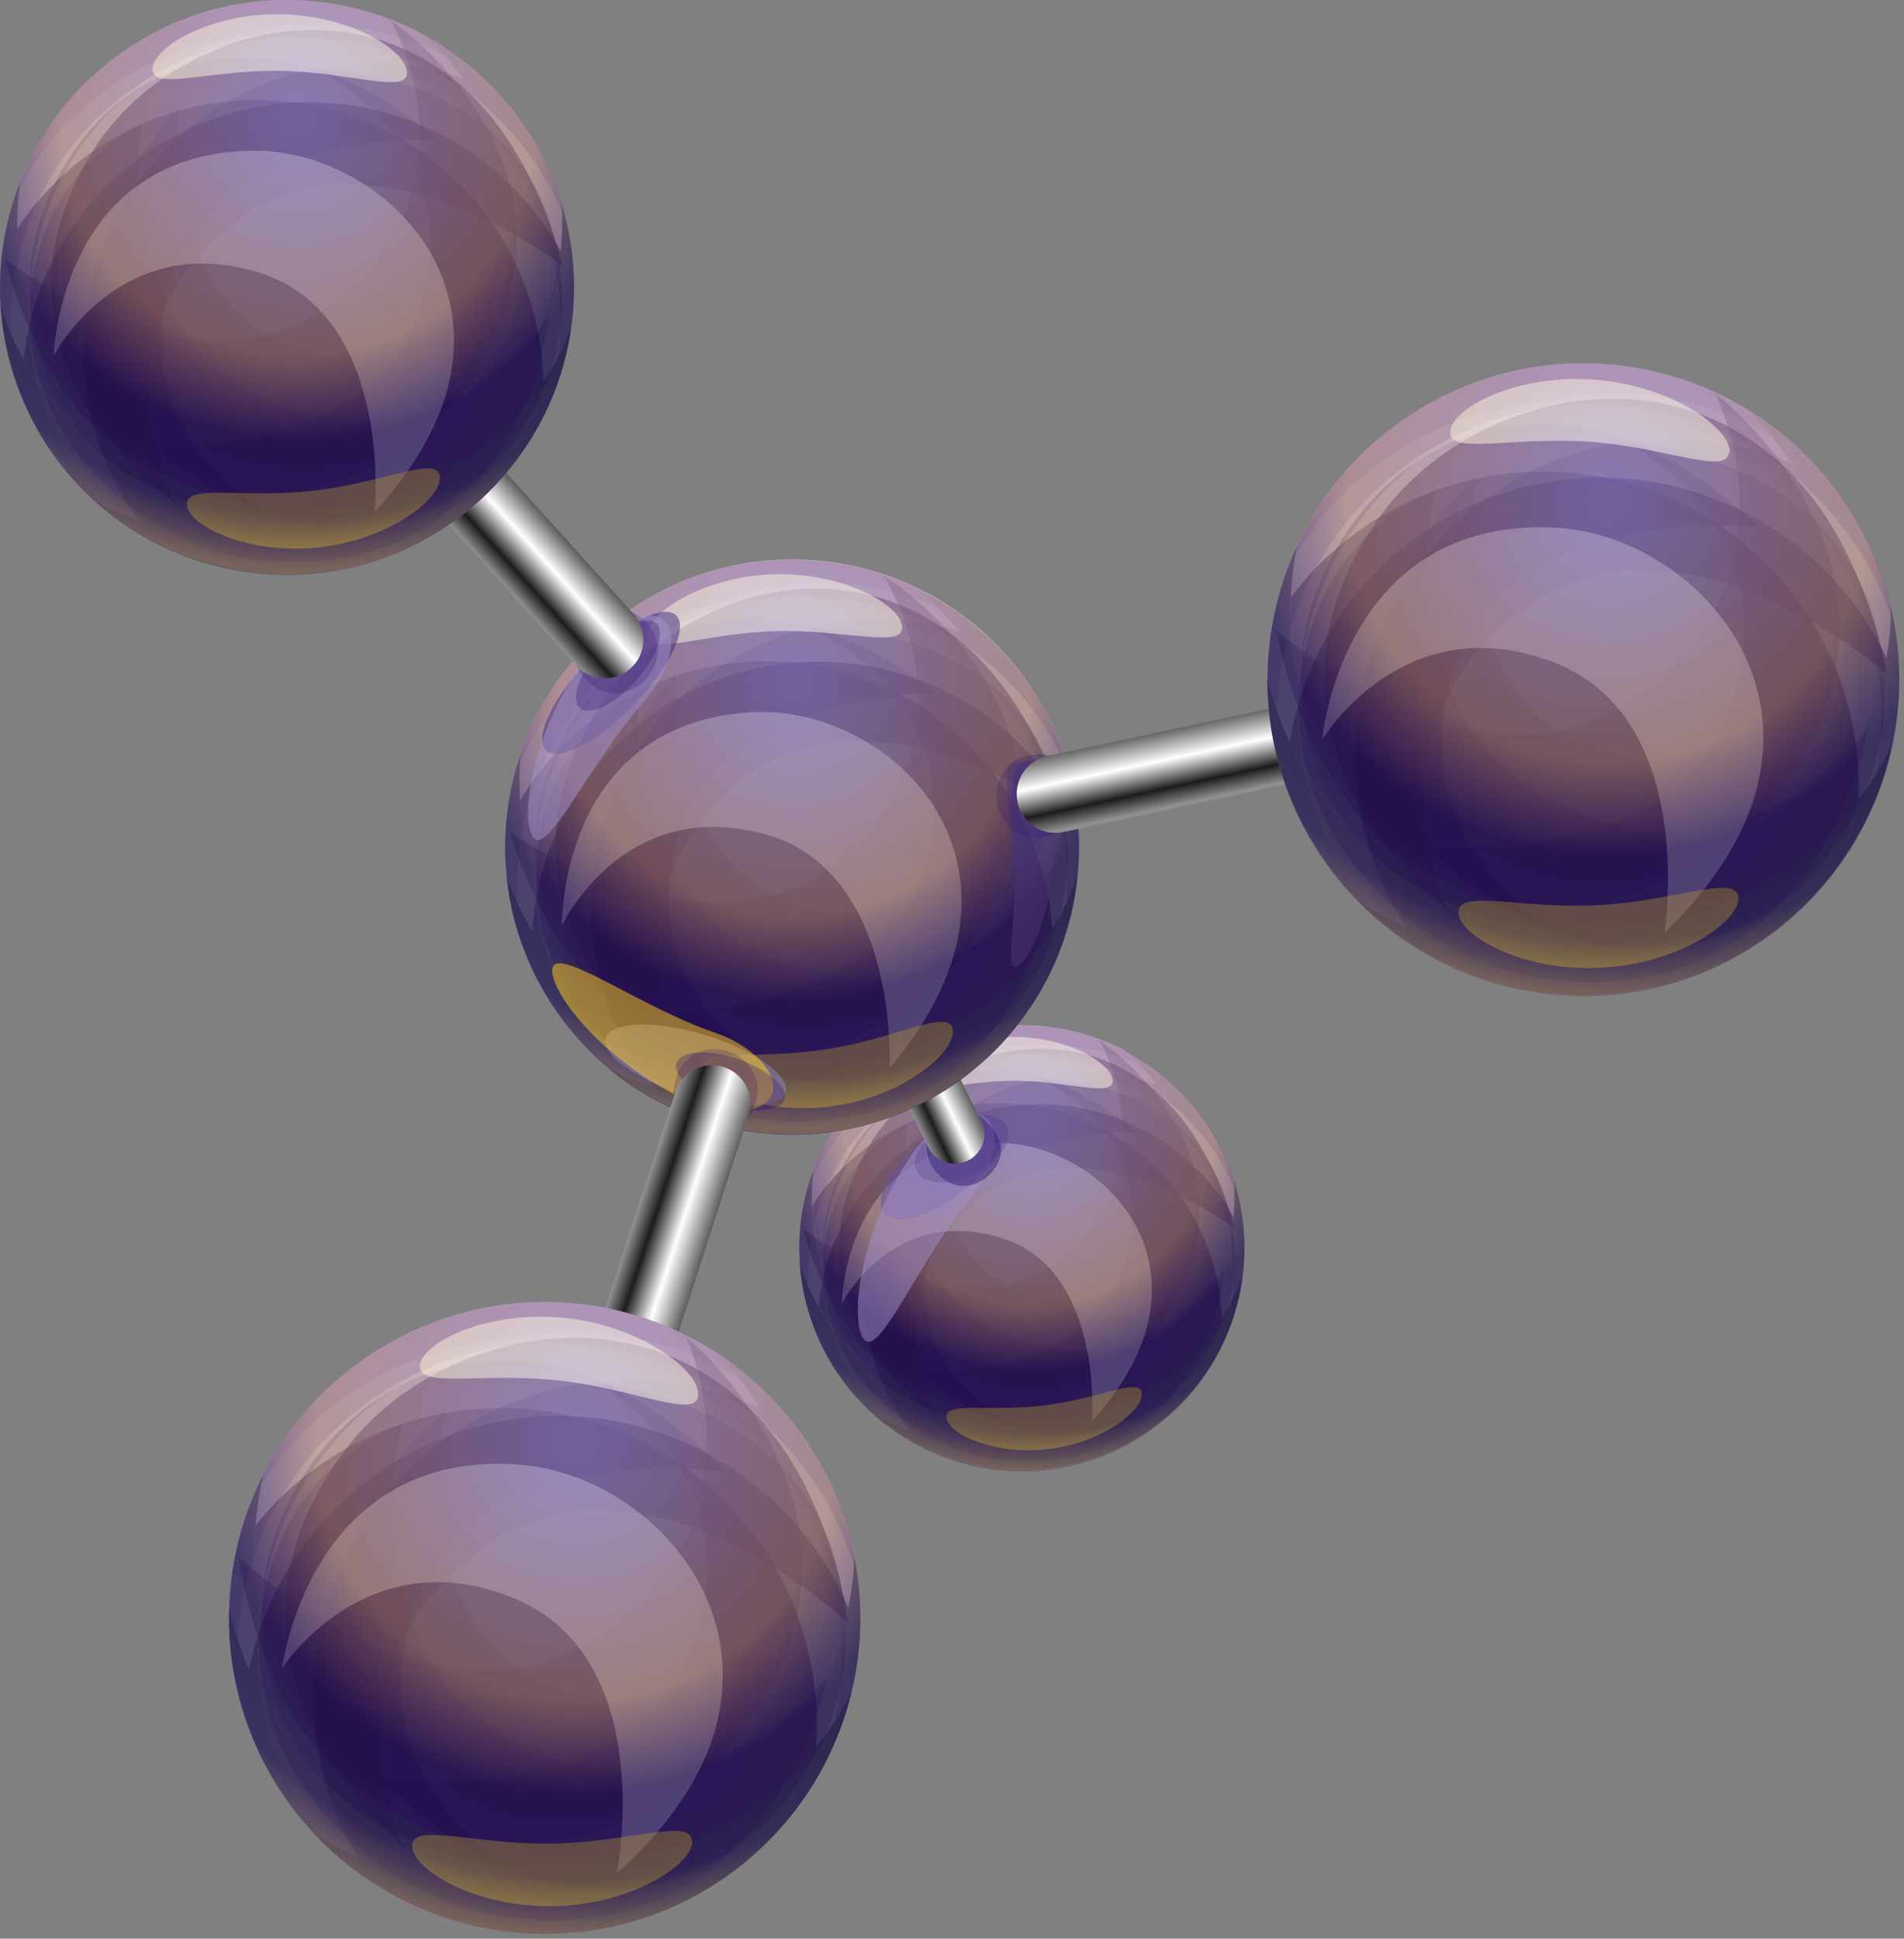 <svg width="393" height="400" viewBox="0 0 393 400" fill="none" xmlns="http://www.w3.org/2000/svg">
<rect x="0" y="0" width="393" height="400" fill="#808080" stroke="none"/>
<path d="M249.343 232.301C263.291 253.516 257.337 281.993 236.13 295.945C214.923 309.817 186.457 303.942 172.509 282.727C158.562 261.512 164.516 233.036 185.723 219.083C206.93 205.13 235.396 211.086 249.343 232.301Z" fill="#A492CD"/>
<path opacity="0.5" d="M232.215 216.798C235.314 219.491 238.169 222.673 240.534 226.263C254.482 247.478 248.528 275.955 227.321 289.826C212.884 299.291 195.103 299.617 180.829 292.11C196 305.247 218.512 307.369 236.13 295.782C257.337 281.829 263.209 253.353 249.343 232.22C244.857 225.447 238.903 220.225 232.215 216.717V216.798Z" fill="#2F2662"/>
<path opacity="0.5" d="M199.181 229.037C177.974 242.99 172.102 271.467 185.968 292.6C186.539 293.416 187.109 294.313 187.762 295.129C200.568 299.372 215.168 297.904 227.321 289.907C248.528 275.955 254.4 247.478 240.534 226.345C239.963 225.447 239.392 224.631 238.74 223.815C225.934 219.572 211.334 221.041 199.181 229.037Z" fill="#35297D"/>
<path opacity="0.5" d="M190.372 223.081C204.401 213.861 221.53 213.371 235.64 220.144C234.58 219.001 233.438 217.859 232.215 216.798C217.941 209.373 200.16 209.618 185.723 219.083C164.516 233.036 158.643 261.512 172.509 282.727C174.875 286.317 177.73 289.499 180.829 292.192C181.237 292.437 181.645 292.6 182.052 292.763C180.258 290.886 178.627 288.765 177.159 286.562C163.211 265.347 169.165 236.871 190.372 222.999V223.081Z" fill="#856BC0"/>
<g style="mix-blend-mode:screen" opacity="0.5">
<path d="M233.601 236.707C245.265 245.356 251.709 258.575 252.117 272.038C253.014 270.651 253.829 269.264 254.482 267.877C256.032 252.292 249.67 236.299 236.211 226.345C215.82 211.25 187.109 215.493 171.938 235.891C170.307 238.013 168.921 240.297 167.779 242.582C167.534 244.622 167.534 246.662 167.615 248.783C168.186 247.886 168.757 247.07 169.328 246.254C184.418 225.855 213.21 221.612 233.52 236.707H233.601Z" fill="#AA99D5"/>
</g>
<g style="mix-blend-mode:overlay" opacity="0.5">
<path d="M236.211 226.345C249.67 236.299 256.113 252.292 254.482 267.877C255.216 266.408 255.869 264.939 256.439 263.47C258.479 247.478 252.117 230.914 238.251 220.633C217.859 205.538 189.149 209.781 174.059 230.18C171.449 233.688 169.491 237.36 168.023 241.277C168.023 241.766 167.942 242.174 167.86 242.582C169.002 240.297 170.389 238.013 172.02 235.891C187.109 215.493 215.902 211.25 236.293 226.345H236.211Z" fill="#856BC0"/>
</g>
<g style="mix-blend-mode:multiply" opacity="0.5">
<path d="M234.662 233.607C234.662 233.607 198.365 232.138 192.085 257.351C185.641 283.38 209.458 294.069 209.458 294.069C209.458 294.069 172.509 295.211 169.899 259.88C168.513 240.95 184.418 217.94 208.969 221.123C222.835 222.918 234.662 233.607 234.662 233.607Z" fill="#220062"/>
</g>
<path opacity="0.5" d="M199.181 229.037C211.334 221.041 225.934 219.572 238.74 223.815C237.761 222.51 236.701 221.286 235.64 220.144C221.53 213.29 204.401 213.861 190.372 223.081C169.165 237.034 163.293 265.51 177.159 286.644C178.627 288.847 180.258 290.968 182.052 292.845C183.928 293.742 185.804 294.558 187.762 295.129C187.191 294.313 186.538 293.498 185.968 292.6C172.02 271.385 177.974 242.909 199.181 229.037Z" fill="#AA99D5"/>
<path opacity="0.5" d="M165.169 260.86C166.392 264.776 168.186 268.611 170.552 272.283C184.499 293.498 212.965 299.372 234.091 285.501C248.528 276.036 255.869 259.799 254.727 243.806C260.762 262.899 253.748 284.522 236.13 296.027C214.923 309.98 186.457 304.023 172.509 282.809C168.105 276.036 165.658 268.448 165.087 260.941L165.169 260.86Z" fill="#2F2662"/>
<path opacity="0.5" d="M189.475 235.402C210.682 221.449 239.148 227.405 253.095 248.539C253.666 249.436 254.156 250.252 254.645 251.15C253.422 264.613 246.325 277.423 234.172 285.42C212.965 299.372 184.499 293.416 170.633 272.201C170.062 271.304 169.573 270.488 169.002 269.59C170.226 256.127 177.403 243.316 189.556 235.32L189.475 235.402Z" fill="#35297D"/>
<g style="mix-blend-mode:overlay" opacity="0.5">
<path d="M187.436 224.958C173.407 234.178 166.147 249.763 166.8 265.347C166.147 263.878 165.576 262.41 165.087 260.859C163.945 244.785 171.286 228.629 185.641 219.164C206.848 205.212 235.314 211.168 249.262 232.383C251.627 235.973 253.422 239.808 254.645 243.724C254.645 244.132 254.645 244.622 254.645 245.03C253.585 242.664 252.361 240.297 250.893 238.094C236.945 216.88 208.479 211.005 187.354 224.958H187.436Z" fill="#856BC0"/>
</g>
<g style="mix-blend-mode:overlay" opacity="0.5">
<path d="M189.475 235.402C177.322 243.398 170.144 256.209 168.921 269.672C168.105 268.285 167.452 266.816 166.8 265.347C166.147 249.763 173.488 234.178 187.436 224.958C208.643 211.005 237.109 216.961 250.975 238.094C252.443 240.298 253.666 242.664 254.727 245.03C254.808 247.07 254.727 249.11 254.563 251.15C254.074 250.252 253.585 249.436 253.014 248.539C239.066 227.324 210.6 221.449 189.393 235.402H189.475Z" fill="#AA99D5"/>
</g>
<g style="mix-blend-mode:overlay" opacity="0.5">
<path d="M256.439 263.471C254.971 267.306 252.932 271.059 250.404 274.486C235.314 294.885 206.522 299.128 186.131 284.033C172.265 273.752 165.903 257.188 167.942 241.195C160.846 259.962 166.637 281.829 183.521 294.395C203.912 309.49 232.623 305.247 247.794 284.848C252.687 278.321 255.461 270.977 256.439 263.471Z" fill="#2F2662"/>
</g>
<g style="mix-blend-mode:overlay" opacity="0.4">
<path d="M233.601 236.707C213.21 221.612 184.499 225.855 169.41 246.254C168.757 247.07 168.186 247.886 167.697 248.783C168.105 262.247 174.548 275.465 186.212 284.114C206.603 299.209 235.314 294.966 250.485 274.567C251.138 273.751 251.709 272.935 252.198 272.038C251.79 258.575 245.347 245.356 233.683 236.707H233.601Z" fill="#2A0B65"/>
</g>
<g style="mix-blend-mode:multiply" opacity="0.3">
<path d="M165.821 253.679C165.821 253.679 197.876 277.994 219.572 258.983C241.839 239.4 226.913 214.677 226.913 214.677C226.913 214.677 261.252 237.034 241.35 270.732C230.665 288.847 201.628 299.699 181.318 281.258C169.899 270.896 165.821 253.679 165.821 253.679Z" fill="#301168"/>
</g>
<g style="mix-blend-mode:multiply" opacity="0.2">
<path d="M190.046 283.298C190.046 283.298 226.342 284.767 232.623 259.554C239.066 233.525 215.249 222.836 215.249 222.836C215.249 222.836 252.198 221.694 254.808 257.024C256.195 275.955 240.29 298.964 215.739 295.782C201.873 293.987 190.046 283.298 190.046 283.298Z" fill="#220062"/>
</g>
<g style="mix-blend-mode:multiply" opacity="0.2">
<path d="M187.354 231.73C187.354 231.73 181.971 265.755 209.377 276.118C237.68 286.807 252.769 261.594 252.769 261.594C252.769 261.594 249.099 303.126 209.213 301.412C187.844 300.433 164.19 279.545 171.041 252.455C174.875 237.197 187.354 231.812 187.354 231.812V231.73Z" fill="#220062"/>
</g>
<g style="mix-blend-mode:screen" opacity="0.5">
<path d="M254.89 253.516C254.89 253.516 222.835 229.201 201.139 248.212C178.871 267.795 193.798 292.518 193.798 292.518C193.798 292.518 159.459 270.243 179.361 236.463C190.046 218.348 219.083 207.496 239.392 225.937C250.812 236.299 254.89 253.516 254.89 253.516Z" fill="#301168"/>
</g>
<g style="mix-blend-mode:multiply" opacity="0.2">
<path d="M193.227 229.119C193.227 229.119 190.535 260.696 212.231 267.142C234.662 273.752 244.857 253.434 244.857 253.434C244.857 253.434 244.449 285.746 213.536 286.644C196.979 287.133 177.566 272.364 181.318 251.068C183.439 239.074 193.227 229.201 193.227 229.201V229.119Z" fill="#301168"/>
</g>
<g style="mix-blend-mode:overlay" opacity="0.5">
<path d="M225.363 293.334C225.363 293.334 228.055 261.757 206.359 255.311C183.928 248.702 173.733 269.019 173.733 269.019C173.733 269.019 174.141 236.707 205.054 235.81C221.611 235.32 241.024 250.089 237.272 271.385C235.151 283.38 225.363 293.253 225.363 293.253V293.334Z" fill="#A492CD"/>
</g>
<g style="mix-blend-mode:screen" opacity="0.5">
<path d="M229.686 222.999C229.686 226.508 220.551 222.999 209.295 222.999C198.039 222.999 188.904 226.508 188.904 222.999C188.904 219.491 198.039 213.942 209.295 213.942C220.551 213.942 229.686 219.572 229.686 223.081V222.999Z" fill="white"/>
</g>
<g style="mix-blend-mode:overlay" opacity="0.4">
<path d="M235.722 287.46C235.314 284.033 226.668 288.602 215.576 289.989C204.401 291.376 194.94 289.091 195.348 292.518C195.755 295.945 205.543 300.433 216.636 298.964C227.81 297.577 236.13 290.887 235.64 287.378L235.722 287.46Z" fill="#F4CB3A"/>
</g>
<path style="mix-blend-mode:overlay" opacity="0.3" d="M249.343 232.301C263.291 253.516 257.337 281.993 236.13 295.945C214.923 309.817 186.457 303.942 172.509 282.727C158.562 261.512 164.516 233.036 185.723 219.083C206.93 205.13 235.396 211.086 249.343 232.301Z" fill="url(#paint0_radial_109_577)"/>
<g style="mix-blend-mode:multiply" opacity="0.5">
<path d="M206.848 231.322C209.05 234.178 205.38 240.706 198.61 245.928C191.84 251.15 184.581 253.108 182.379 250.252C180.176 247.396 183.847 240.869 190.617 235.647C197.305 230.425 204.564 228.466 206.767 231.322H206.848Z" fill="#6654A6"/>
</g>
<g style="mix-blend-mode:overlay" opacity="0.5">
<path d="M203.504 230.669C206.767 233.199 205.461 241.032 199.997 247.723C189.883 259.88 181.889 279.218 178.627 276.607C175.283 274.078 176.751 255.229 188.007 238.502C192.819 231.322 200.241 228.14 203.504 230.669Z" fill="#A492CD"/>
</g>
<g style="mix-blend-mode:multiply" opacity="0.4">
<path d="M191.351 235.402C191.351 235.402 195.021 242.093 200.323 238.91C205.788 235.647 201.873 230.098 201.873 230.098C201.873 230.098 210.274 235.483 204.727 241.848C201.791 245.275 196.489 246.091 192.901 241.44C190.861 238.747 191.269 235.483 191.269 235.483L191.351 235.402Z" fill="#190062"/>
</g>
<g style="mix-blend-mode:multiply" opacity="0.3">
<path d="M207.827 232.464C209.213 235.402 206.196 239.726 201.057 242.256C195.918 244.785 190.535 244.459 189.149 241.521C187.762 238.666 190.78 234.259 195.918 231.73C201.057 229.282 206.44 229.527 207.827 232.464Z" fill="#4F3E85"/>
</g>
<path d="M171.367 182.039C168.35 183.507 167.126 187.179 168.594 190.198L191.595 236.707C193.064 239.726 196.734 240.95 199.752 239.482C202.77 238.013 203.993 234.341 202.525 231.322L179.524 184.813C178.056 181.794 174.385 180.57 171.367 182.039Z" fill="url(#paint1_linear_109_577)"/>
<path d="M211.987 140.67C230.828 167.433 224.385 204.477 197.55 223.244C170.796 242.093 133.848 235.647 115.006 208.802C96.165 182.039 102.608 144.994 129.443 126.228C156.196 107.379 193.227 113.825 211.987 140.588V140.67Z" fill="#A492CD"/>
<path opacity="0.5" d="M189.23 121.413C193.308 124.759 197.06 128.757 200.323 133.326C219.164 160.09 212.721 197.052 185.886 215.901C167.697 228.711 144.777 229.772 126.017 220.796C146.082 237.115 175.283 238.91 197.468 223.326C224.221 204.477 230.665 167.515 211.905 140.751C205.869 132.184 198.039 125.738 189.23 121.495V121.413Z" fill="#2F2662"/>
<path opacity="0.5" d="M147.143 138.548C120.39 157.315 113.946 194.359 132.706 221.123C133.521 222.183 134.256 223.244 135.071 224.223C151.792 229.119 170.47 226.671 185.886 215.901C212.639 197.052 219.083 160.09 200.323 133.326C199.589 132.266 198.773 131.205 197.958 130.226C181.237 125.33 162.558 127.778 147.224 138.63L147.143 138.548Z" fill="#35297D"/>
<path opacity="0.5" d="M135.561 131.123C153.26 118.639 175.364 117.334 193.798 125.493C192.33 124.025 190.861 122.637 189.23 121.413C170.47 112.438 147.632 113.499 129.362 126.309C102.608 145.158 96.165 182.12 114.925 208.883C118.106 213.453 121.858 217.451 126.017 220.796C126.507 221.041 127.078 221.286 127.567 221.531C125.202 219.164 123 216.553 121.042 213.779C102.201 187.016 108.726 150.053 135.479 131.205L135.561 131.123Z" fill="#856BC0"/>
<g style="mix-blend-mode:screen" opacity="0.5">
<path d="M191.922 147.034C207.337 157.723 216.065 174.532 217.207 191.83C218.267 190.035 219.246 188.158 220.143 186.363C221.53 166.209 212.639 145.892 194.858 133.571C167.942 114.886 131.074 121.577 112.396 148.421C110.439 151.277 108.726 154.215 107.339 157.234C107.176 159.845 107.176 162.537 107.339 165.148C107.992 164.006 108.726 162.945 109.46 161.803C128.138 134.958 165.005 128.267 191.922 146.953V147.034Z" fill="#AA99D5"/>
</g>
<g style="mix-blend-mode:overlay" opacity="0.5">
<path d="M194.858 133.571C212.639 145.892 221.53 166.209 220.143 186.363C221.04 184.486 221.774 182.61 222.427 180.651C224.466 159.926 215.576 138.793 197.223 126.146C170.389 107.461 133.44 114.151 114.762 140.996C111.581 145.566 109.134 150.461 107.421 155.52C107.421 156.091 107.339 156.663 107.258 157.234C108.644 154.215 110.357 151.277 112.315 148.421C130.993 121.577 167.86 114.886 194.777 133.571H194.858Z" fill="#856BC0"/>
</g>
<g style="mix-blend-mode:multiply" opacity="0.5">
<path d="M193.064 142.955C193.064 142.955 146.164 142.465 139.149 175.348C131.89 209.128 163.048 221.939 163.048 221.939C163.048 221.939 115.414 224.958 110.602 179.428C107.992 155.112 127.649 124.759 159.459 127.859C177.403 129.655 193.064 142.955 193.064 142.955Z" fill="#220062"/>
</g>
<path opacity="0.5" d="M147.143 138.548C162.477 127.778 181.237 125.248 197.876 130.144C196.571 128.512 195.184 126.962 193.716 125.493C175.283 117.252 153.179 118.639 135.479 131.123C108.726 149.972 102.282 186.934 121.042 213.698C123 216.553 125.202 219.164 127.567 221.449C130.014 222.591 132.461 223.489 134.99 224.223C134.174 223.244 133.358 222.183 132.624 221.123C113.864 194.359 120.226 157.397 147.061 138.548H147.143Z" fill="#AA99D5"/>
<path opacity="0.5" d="M104.566 180.978C106.36 186.037 108.807 190.851 111.988 195.42C130.83 222.183 167.779 228.629 194.532 209.863C212.721 197.052 221.53 175.837 219.409 155.194C227.973 179.591 219.735 207.66 197.55 223.326C170.796 242.174 133.848 235.728 115.006 208.883C108.97 200.316 105.545 190.688 104.566 180.978Z" fill="#2F2662"/>
<path opacity="0.5" d="M134.908 147.198C161.661 128.349 198.61 134.795 217.451 161.64C218.186 162.701 218.92 163.843 219.572 164.904C218.512 182.283 209.866 199.092 194.532 209.863C167.779 228.629 130.83 222.265 111.988 195.42C111.254 194.359 110.52 193.217 109.868 192.156C110.928 174.777 119.574 157.968 134.908 147.198Z" fill="#35297D"/>
<g style="mix-blend-mode:overlay" opacity="0.5">
<path d="M131.89 133.734C114.191 146.218 105.382 166.536 106.931 186.69C106.034 184.813 105.3 182.936 104.566 180.978C102.445 160.334 111.254 139.12 129.443 126.309C156.196 107.461 193.145 113.907 211.987 140.751C215.168 145.321 217.696 150.217 219.409 155.194C219.409 155.765 219.491 156.336 219.572 156.907C218.186 153.888 216.473 150.951 214.434 148.095C195.592 121.332 158.643 114.886 131.89 133.653V133.734Z" fill="#856BC0"/>
</g>
<g style="mix-blend-mode:overlay" opacity="0.5">
<path d="M134.908 147.198C119.574 157.968 110.846 174.777 109.868 192.156C108.807 190.361 107.829 188.566 106.931 186.69C105.463 166.536 114.272 146.218 131.89 133.734C158.643 114.886 195.592 121.332 214.434 148.177C216.391 151.032 218.104 153.97 219.572 156.989C219.735 159.682 219.817 162.293 219.572 164.985C218.92 163.843 218.186 162.782 217.452 161.721C198.61 134.958 161.661 128.512 134.908 147.279V147.198Z" fill="#AA99D5"/>
</g>
<g style="mix-blend-mode:overlay" opacity="0.5">
<path d="M222.427 180.651C220.714 185.71 218.267 190.525 215.086 195.175C196.408 222.02 159.541 228.711 132.624 210.026C114.354 197.297 105.463 176.164 107.502 155.52C99.101 179.999 107.502 207.986 129.688 223.489C156.604 242.174 193.471 235.483 212.15 208.639C218.104 200.071 221.53 190.443 222.427 180.651Z" fill="#2F2662"/>
</g>
<g style="mix-blend-mode:overlay" opacity="0.4">
<path d="M191.922 147.034C165.087 128.349 128.138 135.04 109.46 161.885C108.726 162.945 107.992 164.088 107.339 165.23C108.481 182.61 117.208 199.337 132.624 210.026C159.459 228.711 196.408 222.02 215.086 195.175C215.82 194.115 216.554 192.972 217.207 191.83C216.065 174.45 207.338 157.723 191.922 147.034Z" fill="#2A0B65"/>
</g>
<g style="mix-blend-mode:multiply" opacity="0.3">
<path d="M105.137 171.594C105.137 171.594 147.469 201.621 174.63 176.245C202.607 150.135 182.379 118.802 182.379 118.802C182.379 118.802 227.566 146.218 203.259 190.525C190.209 214.269 153.26 229.527 126.262 206.517C111.091 193.544 105.218 171.513 105.218 171.513L105.137 171.594Z" fill="#301168"/>
</g>
<g style="mix-blend-mode:multiply" opacity="0.2">
<path d="M137.6 208.883C137.6 208.883 184.499 209.373 191.596 176.49C198.855 142.71 167.697 129.899 167.697 129.899C167.697 129.899 215.331 126.962 220.143 172.41C222.672 196.726 203.096 227.079 171.286 223.978C153.342 222.183 137.681 208.883 137.681 208.883H137.6Z" fill="#220062"/>
</g>
<g style="mix-blend-mode:multiply" opacity="0.2">
<path d="M131.972 142.465C131.972 142.465 126.425 186.526 162.232 198.847C199.099 211.494 217.615 178.285 217.615 178.285C217.615 178.285 214.597 232.056 163.048 231.404C135.397 231.077 104.077 205.048 111.825 169.799C116.23 149.972 131.972 142.547 131.972 142.547V142.465Z" fill="#220062"/>
</g>
<g style="mix-blend-mode:screen" opacity="0.5">
<path d="M219.98 167.759C219.98 167.759 177.648 137.732 150.487 163.109C122.51 189.301 142.738 220.552 142.738 220.552C142.738 220.552 97.551 193.217 121.858 148.829C134.908 125.085 171.857 109.827 198.855 132.837C214.026 145.81 219.98 167.841 219.98 167.841V167.759Z" fill="#301168"/>
</g>
<g style="mix-blend-mode:multiply" opacity="0.2">
<path d="M139.476 138.875C139.476 138.875 137.273 179.754 165.576 187.179C194.777 194.849 207.093 168.167 207.093 168.167C207.093 168.167 207.827 209.781 168.023 212.229C146.735 213.534 121.042 195.257 125.039 167.596C127.241 152.093 139.476 138.875 139.476 138.875Z" fill="#301168"/>
</g>
<g style="mix-blend-mode:overlay" opacity="0.5">
<path d="M183.602 220.307C183.602 220.307 185.804 179.428 157.501 172.002C128.301 164.332 115.985 191.014 115.985 191.014C115.985 191.014 115.251 149.401 155.055 146.953C176.343 145.647 202.036 163.925 198.039 191.585C195.837 207.17 183.602 220.307 183.602 220.307Z" fill="#A492CD"/>
</g>
<g style="mix-blend-mode:screen" opacity="0.5">
<path d="M186.212 129.41C186.375 133.897 174.467 129.818 159.948 130.226C145.43 130.634 133.848 135.529 133.685 131.042C133.521 126.554 145.104 118.966 159.622 118.476C174.141 118.068 186.131 124.922 186.212 129.41Z" fill="white"/>
</g>
<g style="mix-blend-mode:overlay" opacity="0.4">
<path d="M196.653 212.392C195.918 207.904 185.07 214.269 170.715 216.472C156.36 218.756 144.043 216.145 144.777 220.633C145.511 225.039 158.236 230.343 172.591 228.14C186.946 225.937 197.387 216.88 196.653 212.474V212.392Z" fill="#F4CB3A"/>
</g>
<path style="mix-blend-mode:overlay" opacity="0.3" d="M211.987 140.67C230.828 167.433 224.385 204.477 197.55 223.244C170.796 242.093 133.848 235.647 115.006 208.802C96.165 182.039 102.608 144.994 129.443 126.228C156.196 107.379 193.227 113.825 211.987 140.588V140.67Z" fill="url(#paint2_radial_109_577)"/>
<g style="mix-blend-mode:multiply" opacity="0.5">
<path d="M139.557 126.962C142.167 129.491 138.252 137.733 130.83 145.402C123.407 153.072 115.251 157.315 112.722 154.786C110.112 152.256 114.027 144.015 121.45 136.345C128.872 128.675 136.947 124.433 139.557 126.962Z" fill="#392A7C"/>
</g>
<g style="mix-blend-mode:overlay" opacity="0.5">
<path d="M136.947 128.023C140.128 130.715 138.578 138.467 132.787 144.913C122.265 156.744 113.538 175.674 110.357 173.063C107.176 170.371 109.215 151.604 121.124 135.285C126.181 128.267 133.685 125.33 136.947 128.023Z" fill="#A492CD"/>
</g>
<g style="mix-blend-mode:multiply" opacity="0.2">
<path d="M118.514 136.835C118.514 136.835 126.344 140.507 130.096 135.611C133.929 130.471 129.688 125.901 129.688 125.901C129.688 125.901 137.926 129.083 135.234 137.08C133.766 141.404 128.138 144.913 123.081 141.975C120.226 140.262 118.595 136.835 118.595 136.835H118.514Z" fill="#220062"/>
</g>
<g style="mix-blend-mode:multiply" opacity="0.3">
<path d="M135.397 128.594C137.437 130.389 135.479 135.774 131.156 140.588C126.833 145.402 121.695 147.85 119.655 146.055C117.698 144.26 119.574 138.875 123.897 134.061C128.22 129.247 133.358 126.799 135.397 128.594Z" fill="#301168"/>
</g>
<g style="mix-blend-mode:multiply" opacity="0.5">
<path d="M212.15 156.907C208.561 157.315 208.235 164.169 209.295 174.777C210.355 185.384 207.501 199.663 209.295 199.582C212.884 199.337 218.43 184.323 217.37 173.634C216.31 163.027 215.739 156.499 212.15 156.907Z" fill="#513876"/>
</g>
<g style="mix-blend-mode:multiply" opacity="0.2">
<path d="M219.409 171.513C219.409 171.513 211.008 169.555 211.089 163.353C211.253 156.989 217.37 156.01 217.37 156.01C217.37 156.01 208.969 153.48 206.114 161.395C204.646 165.638 206.848 171.921 212.721 172.737C215.983 173.145 219.409 171.431 219.409 171.431V171.513Z" fill="#1C016F"/>
</g>
<g style="mix-blend-mode:multiply" opacity="0.3">
<path d="M209.132 157.315C206.767 158.539 208.235 164.496 208.643 171.023C209.05 177.469 208.969 182.447 209.784 182.447C210.926 182.447 216.391 175.266 215.983 168.739C215.576 162.293 212.965 155.439 209.132 157.315Z" fill="#392A7C"/>
</g>
<g style="mix-blend-mode:multiply" opacity="0.5">
<path d="M162.151 225.366C163.129 221.939 155.707 216.635 145.43 213.534C135.234 210.434 126.017 210.76 125.039 214.187C123.978 217.614 131.482 222.918 141.759 226.018C152.037 229.119 161.172 228.793 162.151 225.366Z" fill="#8F83C8"/>
</g>
<g style="mix-blend-mode:multiply" opacity="0.5">
<path d="M159.377 225.692C160.846 221.775 155.707 215.819 147.469 213.045C132.461 207.904 115.659 195.583 114.109 199.5C112.641 203.417 123.652 218.756 142.004 227.161C149.834 230.751 157.828 229.69 159.296 225.774L159.377 225.692Z" fill="#FFCD1D"/>
</g>
<g style="mix-blend-mode:multiply" opacity="0.2">
<path d="M138.986 227.079C138.986 227.079 144.043 220.062 149.671 222.51C155.462 225.121 154.076 231.159 154.076 231.159C154.076 231.159 159.704 224.305 153.423 218.675C150.079 215.656 143.391 215.329 140.454 220.388C138.742 223.244 139.068 227.079 139.068 227.079H138.986Z" fill="#220062"/>
</g>
<g style="mix-blend-mode:multiply" opacity="0.3">
<path d="M161.906 226.916C162.803 224.387 158.48 220.633 152.363 218.512C146.246 216.39 140.536 216.798 139.639 219.328C138.742 221.857 143.065 225.61 149.182 227.732C155.299 229.853 161.009 229.445 161.906 226.916Z" fill="#230B70"/>
</g>
<path d="M74.142 75.802C77.405 72.864 82.462 73.109 85.398 76.373L130.748 126.636C133.685 129.899 133.44 134.958 130.177 137.896C126.915 140.833 121.858 140.588 118.921 137.325L73.571 87.062C70.635 83.798 70.88 78.821 74.142 75.883V75.802Z" fill="url(#paint3_linear_109_577)"/>
<path d="M210.029 165.475C209.132 161.15 211.824 156.989 216.146 156.01L282.295 141.894C286.618 140.996 290.86 143.689 291.757 148.014C292.654 152.338 289.963 156.499 285.64 157.479L219.491 171.676C215.168 172.574 211.008 169.881 210.029 165.556V165.475Z" fill="url(#paint4_linear_109_577)"/>
<path d="M123.652 299.699C127.812 301.004 132.298 298.72 133.685 294.558L154.484 230.18C155.87 226.018 153.586 221.531 149.345 220.144C145.185 218.838 140.699 221.123 139.394 225.284L118.514 289.744C117.127 293.906 119.492 298.393 123.652 299.78V299.699Z" fill="url(#paint5_linear_109_577)"/>
<path d="M109.215 27.416C126.833 54.995 118.677 91.631 91.108 109.256C63.539 126.88 26.916 118.721 9.299 91.142C-8.319 63.563 -0.163 26.926 27.406 9.302C54.975 -8.323 91.597 -0.163 109.215 27.416Z" fill="#A492CD"/>
<path opacity="0.5" d="M87.356 7.099C91.353 10.607 94.86 14.769 97.878 19.501C115.496 47.08 107.339 83.717 79.77 101.341C61.01 113.336 38.091 113.336 19.82 103.544C39.151 120.761 68.188 123.861 91.108 109.256C118.677 91.631 126.833 54.995 109.215 27.416C103.587 18.604 96.002 11.75 87.356 7.099Z" fill="#2F2662"/>
<path opacity="0.5" d="M44.534 22.357C16.965 39.982 8.891 76.618 26.427 104.197C27.161 105.339 27.895 106.4 28.629 107.461C45.105 113.172 63.947 111.459 79.77 101.423C107.339 83.798 115.414 47.162 97.878 19.583C97.144 18.441 96.409 17.38 95.675 16.319C79.199 10.689 60.358 12.321 44.534 22.439V22.357Z" fill="#35297D"/>
<path opacity="0.5" d="M33.278 14.442C51.549 2.856 73.734 2.448 91.76 11.423C90.374 9.873 88.906 8.486 87.356 7.099C69.085 -2.693 46.166 -2.611 27.406 9.302C-0.163 26.926 -8.32 63.563 9.298 91.142C12.316 95.874 15.905 99.954 19.82 103.544C20.31 103.789 20.881 104.115 21.37 104.36C19.168 101.912 17.047 99.22 15.171 96.282C-2.365 68.621 5.71 32.067 33.278 14.442Z" fill="#856BC0"/>
<g style="mix-blend-mode:screen" opacity="0.5">
<path d="M88.906 32.801C103.832 44.225 111.825 61.278 112.151 78.739C113.293 76.944 114.354 75.231 115.332 73.354C117.616 53.282 109.623 32.556 92.413 19.501C66.394 -0.408 29.282 4.651 9.38 30.68C7.259 33.454 5.465 36.31 3.915 39.247C3.589 41.858 3.507 44.551 3.507 47.162C4.241 46.101 4.975 45.041 5.791 43.98C25.611 17.951 62.805 12.974 88.824 32.801H88.906Z" fill="#AA99D5"/>
</g>
<g style="mix-blend-mode:overlay" opacity="0.5">
<path d="M92.413 19.501C109.623 32.638 117.616 53.282 115.332 73.354C116.311 71.477 117.127 69.682 117.861 67.724C120.797 47.162 112.886 25.621 95.186 12.158C69.167 -7.67 32.055 -2.693 12.153 23.336C8.809 27.742 6.117 32.556 4.16 37.534C4.078 38.105 3.997 38.676 3.915 39.247C5.465 36.31 7.259 33.454 9.38 30.68C29.282 4.651 66.394 -0.408 92.413 19.501Z" fill="#856BC0"/>
</g>
<g style="mix-blend-mode:multiply" opacity="0.5">
<path d="M90.292 28.803C90.292 28.803 43.474 26.274 34.91 58.748C26.101 92.203 56.688 106.4 56.688 106.4C56.688 106.4 8.972 107.216 6.199 61.604C4.731 37.126 25.693 7.67 57.34 12.239C75.203 14.85 90.292 28.803 90.292 28.803Z" fill="#220062"/>
</g>
<path opacity="0.5" d="M44.534 22.357C60.358 12.239 79.199 10.607 95.675 16.238C94.452 14.524 93.147 12.974 91.76 11.423C73.734 2.366 51.549 2.774 33.278 14.442C5.71 32.067 -2.365 68.621 15.171 96.282C17.047 99.22 19.086 101.912 21.37 104.36C23.735 105.584 26.182 106.563 28.711 107.461C27.977 106.4 27.243 105.339 26.509 104.197C8.891 76.618 17.047 39.982 44.616 22.357H44.534Z" fill="#AA99D5"/>
<path opacity="0.5" d="M0.082 62.828C1.631 67.969 3.834 72.946 6.851 77.597C24.469 105.176 61.092 113.254 88.661 95.711C107.421 83.717 117.127 62.991 115.903 42.266C123.407 67.071 113.946 94.732 91.026 109.337C63.457 126.962 26.835 118.802 9.217 91.223C3.67 82.329 0.734 72.62 0.082 62.828Z" fill="#2F2662"/>
<path opacity="0.5" d="M31.973 30.435C59.542 12.81 96.165 20.888 113.783 48.549C114.517 49.691 115.169 50.752 115.822 51.895C114.027 69.274 104.648 85.593 88.742 95.711C61.173 113.336 24.551 105.258 6.933 77.597C6.199 76.455 5.546 75.394 4.894 74.17C6.688 56.872 16.15 40.471 31.973 30.353V30.435Z" fill="#35297D"/>
<g style="mix-blend-mode:overlay" opacity="0.5">
<path d="M29.526 16.808C11.338 28.477 1.631 48.467 2.202 68.621C1.387 66.745 0.734 64.786 0.082 62.828C-1.06 42.103 8.646 21.296 27.406 9.302C54.975 -8.241 91.597 -0.163 109.215 27.416C112.233 32.148 114.435 37.126 115.985 42.184C115.985 42.756 115.985 43.327 115.985 43.898C114.68 40.797 113.13 37.778 111.254 34.923C93.718 7.343 57.095 -0.734 29.526 16.808Z" fill="#856BC0"/>
</g>
<g style="mix-blend-mode:overlay" opacity="0.5">
<path d="M31.973 30.435C16.15 40.553 6.77 56.872 4.894 74.252C3.915 72.457 3.018 70.58 2.202 68.621C1.631 48.468 11.338 28.477 29.526 16.89C57.095 -0.734 93.718 7.344 111.336 34.923C113.212 37.86 114.762 40.879 116.067 43.898C116.067 46.591 116.067 49.202 115.74 51.813C115.088 50.671 114.435 49.528 113.701 48.468C96.165 20.888 59.542 12.81 31.973 30.435Z" fill="#AA99D5"/>
</g>
<g style="mix-blend-mode:overlay" opacity="0.5">
<path d="M117.861 67.724C115.903 72.701 113.293 77.434 109.868 81.921C90.047 107.95 52.854 112.928 26.835 93.1C9.217 79.555 1.223 58.096 4.16 37.534C-5.383 61.604 1.713 89.918 23.328 106.4C49.347 126.228 86.54 121.25 106.36 95.222C112.722 86.899 116.556 77.434 117.861 67.724Z" fill="#2F2662"/>
</g>
<g style="mix-blend-mode:overlay" opacity="0.4">
<path d="M88.906 32.801C62.886 12.892 25.693 17.951 5.873 43.98C5.057 45.041 4.323 46.101 3.589 47.162C3.915 64.542 11.99 81.677 26.835 93.1C52.854 113.009 90.047 107.95 109.868 81.921C110.683 80.861 111.417 79.8 112.151 78.739C111.744 61.278 103.832 44.225 88.906 32.801Z" fill="#2A0B65"/>
</g>
<g style="mix-blend-mode:multiply" opacity="0.3">
<path d="M1.142 53.526C1.142 53.526 42.087 85.43 70.39 61.278C99.509 36.392 80.668 4.243 80.668 4.243C80.668 4.243 124.549 33.617 98.285 76.863C84.175 100.036 46.574 113.58 20.636 89.428C6.036 75.72 1.142 53.526 1.142 53.526Z" fill="#301168"/>
</g>
<g style="mix-blend-mode:multiply" opacity="0.2">
<path d="M31.892 92.121C31.892 92.121 78.71 94.65 87.274 62.175C96.083 28.721 65.496 14.524 65.496 14.524C65.496 14.524 113.212 13.708 115.985 59.32C117.453 83.717 96.491 113.172 64.844 108.603C47.063 106.074 31.892 92.039 31.892 92.039V92.121Z" fill="#220062"/>
</g>
<g style="mix-blend-mode:multiply" opacity="0.2">
<path d="M29.282 25.621C29.282 25.621 21.778 69.356 57.014 83.309C93.31 97.588 113.212 65.276 113.212 65.276C113.212 65.276 107.829 118.884 56.361 115.865C28.792 114.233 -1.387 86.899 7.912 51.976C13.132 32.312 29.282 25.621 29.282 25.621Z" fill="#220062"/>
</g>
<g style="mix-blend-mode:screen" opacity="0.5">
<path d="M116.067 54.832C116.067 54.832 75.121 22.928 46.818 47.08C17.7 71.967 36.541 104.115 36.541 104.115C36.541 104.115 -7.341 74.741 18.923 31.496C33.034 8.323 70.635 -5.222 96.573 18.93C111.173 32.556 116.067 54.75 116.067 54.75V54.832Z" fill="#301168"/>
</g>
<g style="mix-blend-mode:multiply" opacity="0.2">
<path d="M36.949 22.357C36.949 22.357 32.871 63.073 60.847 71.722C89.64 80.698 103.179 54.587 103.179 54.587C103.179 54.587 102.037 96.201 62.234 96.853C40.864 97.18 16.068 77.842 21.288 50.344C24.225 34.923 36.949 22.276 36.949 22.276V22.357Z" fill="#301168"/>
</g>
<g style="mix-blend-mode:overlay" opacity="0.5">
<path d="M77.323 105.666C77.323 105.666 81.402 64.95 53.425 56.219C24.633 47.325 11.093 73.354 11.093 73.354C11.093 73.354 12.235 31.741 52.038 31.088C73.408 30.761 98.204 50.099 92.984 77.515C90.047 92.937 77.323 105.584 77.323 105.584V105.666Z" fill="#A492CD"/>
</g>
<g style="mix-blend-mode:screen" opacity="0.5">
<path d="M84.012 15.014C84.012 19.501 72.266 14.85 57.748 14.605C43.229 14.442 31.402 18.767 31.484 14.279C31.484 9.791 43.392 2.693 57.911 2.937C72.43 3.182 84.093 10.526 84.012 15.014Z" fill="white"/>
</g>
<g style="mix-blend-mode:overlay" opacity="0.4">
<path d="M90.781 98.322C90.292 93.834 79.118 99.628 64.681 101.26C50.244 102.891 38.091 99.709 38.58 104.197C39.069 108.685 51.549 114.56 65.986 112.928C80.423 111.296 91.271 102.81 90.781 98.322Z" fill="#F4CB3A"/>
</g>
<path style="mix-blend-mode:overlay" opacity="0.3" d="M109.215 27.416C126.833 54.995 118.677 91.631 91.108 109.256C63.539 126.88 26.916 118.721 9.299 91.142C-8.319 63.563 -0.163 26.926 27.406 9.302C54.975 -8.323 91.597 -0.163 109.215 27.416Z" fill="url(#paint6_radial_109_577)"/>
<path d="M383.762 108.521C401.298 140.017 389.961 179.672 358.477 197.215C326.993 214.758 287.352 203.417 269.816 171.921C252.361 140.425 263.617 100.77 295.101 83.227C326.585 65.684 366.226 77.026 383.762 108.521Z" fill="#A492CD"/>
<path opacity="0.5" d="M361.087 84.859C365.247 89.02 368.836 93.753 371.854 99.138C389.39 130.552 378.052 170.289 346.65 187.832C325.28 199.745 300.077 198.276 280.664 186.282C300.729 206.436 332.458 211.821 358.558 197.297C390.042 179.754 401.298 140.099 383.844 108.603C378.216 98.567 370.385 90.57 361.169 84.859H361.087Z" fill="#2F2662"/>
<path opacity="0.5" d="M313.127 98.73C281.643 116.273 270.387 155.928 287.842 187.424C288.576 188.729 289.31 189.953 290.044 191.096C307.744 198.439 328.543 197.868 346.568 187.832C377.971 170.289 389.308 130.634 371.772 99.138C371.038 97.832 370.304 96.609 369.57 95.466C351.87 88.204 331.071 88.694 313.045 98.73H313.127Z" fill="#35297D"/>
<path opacity="0.5" d="M301.3 89.265C322.099 77.678 346.487 78.739 365.655 89.836C364.268 88.041 362.718 86.409 361.169 84.777C341.756 72.783 316.553 71.314 295.183 83.227C263.78 100.77 252.443 140.425 269.979 171.921C272.997 177.306 276.586 182.039 280.746 186.2C281.317 186.526 281.806 186.853 282.377 187.179C280.093 184.323 277.973 181.223 276.097 177.877C258.56 146.382 269.898 106.726 301.3 89.183V89.265Z" fill="#856BC0"/>
<g style="mix-blend-mode:screen" opacity="0.5">
<path d="M361.087 113.091C376.747 126.636 384.414 145.892 383.599 165.067C384.985 163.272 386.29 161.313 387.432 159.355C391.266 137.488 383.843 114.233 365.818 98.73C338.575 75.231 297.385 78.25 273.894 105.502C271.366 108.44 269.245 111.459 267.369 114.559C266.88 117.415 266.553 120.353 266.472 123.29C267.288 122.148 268.185 121.006 269.164 119.945C292.654 92.692 333.844 89.673 361.087 113.172V113.091Z" fill="#AA99D5"/>
</g>
<g style="mix-blend-mode:overlay" opacity="0.5">
<path d="M365.899 98.73C383.925 114.315 391.347 137.569 387.514 159.355C388.656 157.397 389.716 155.439 390.695 153.399C395.263 131.042 387.922 106.89 369.407 90.897C342.164 67.397 300.974 70.417 277.483 97.669C273.486 102.32 270.224 107.379 267.777 112.683C267.614 113.336 267.532 113.988 267.451 114.559C269.327 111.459 271.529 108.358 273.976 105.502C297.466 78.25 338.575 75.231 365.899 98.73Z" fill="#856BC0"/>
</g>
<g style="mix-blend-mode:multiply" opacity="0.5">
<path d="M362.881 108.766C362.881 108.766 311.659 102.891 300.158 137.977C288.331 174.124 320.957 191.667 320.957 191.667C320.957 191.667 268.511 189.464 268.511 139.201C268.511 112.275 293.388 81.35 327.89 88.449C347.303 92.447 362.963 108.766 362.963 108.766H362.881Z" fill="#220062"/>
</g>
<path opacity="0.5" d="M313.127 98.73C331.153 88.694 351.952 88.123 369.651 95.466C368.428 93.508 367.041 91.713 365.655 89.918C346.487 78.821 322.099 77.76 301.3 89.347C269.816 106.89 258.56 146.545 276.096 178.04C277.972 181.386 280.012 184.486 282.377 187.342C284.905 188.811 287.516 190.117 290.207 191.177C289.473 189.953 288.657 188.729 288.005 187.506C270.469 156.091 281.806 116.355 313.29 98.812L313.127 98.73Z" fill="#AA99D5"/>
<path opacity="0.5" d="M261.66 140.262C262.965 145.974 265.167 151.522 268.103 156.907C285.64 188.321 325.28 199.663 356.764 182.12C378.134 170.207 390.206 148.013 390.206 125.167C396.812 152.828 384.578 182.61 358.477 197.134C326.993 214.677 287.352 203.335 269.816 171.839C264.188 161.803 261.578 150.869 261.578 140.099L261.66 140.262Z" fill="#2F2662"/>
<path opacity="0.5" d="M298.772 106.726C330.256 89.183 369.896 100.525 387.432 131.939C388.166 133.245 388.819 134.469 389.39 135.774C386.29 154.704 374.871 172.084 356.846 182.12C325.362 199.582 285.721 188.321 268.185 156.907C267.451 155.602 266.798 154.378 266.227 153.072C269.327 134.142 280.746 116.844 298.772 106.808V106.726Z" fill="#35297D"/>
<g style="mix-blend-mode:overlay" opacity="0.5">
<path d="M296.977 91.631C276.178 103.218 264.188 124.514 263.536 146.708C262.801 144.586 262.149 142.383 261.66 140.262C261.66 117.415 273.731 95.222 295.101 83.309C326.585 65.766 366.226 77.107 383.762 108.603C386.78 113.988 388.819 119.537 390.206 125.248C390.206 125.901 390.206 126.554 390.206 127.125C388.982 123.698 387.514 120.271 385.638 116.926C368.101 85.43 328.461 74.17 296.977 91.631Z" fill="#856BC0"/>
</g>
<g style="mix-blend-mode:overlay" opacity="0.5">
<path d="M298.772 106.726C280.746 116.763 269.327 134.142 266.227 152.991C265.248 150.951 264.351 148.829 263.617 146.708C264.27 124.514 276.26 103.218 297.059 91.631C328.543 74.088 368.183 85.43 385.72 116.926C387.595 120.271 389.064 123.698 390.287 127.125C390.287 130.063 389.879 132.918 389.39 135.856C388.819 134.55 388.166 133.245 387.432 132.021C369.896 100.607 330.256 89.265 298.772 106.808V106.726Z" fill="#AA99D5"/>
</g>
<g style="mix-blend-mode:overlay" opacity="0.5">
<path d="M390.613 153.399C388.166 158.702 384.904 163.761 380.907 168.412C357.417 195.665 316.226 198.684 288.984 175.185C270.469 159.192 263.128 135.04 267.695 112.683C255.705 138.467 261.578 170.126 284.171 189.627C311.414 213.126 352.604 210.107 376.095 182.855C383.599 174.124 388.411 164.006 390.532 153.48L390.613 153.399Z" fill="#2F2662"/>
</g>
<g style="mix-blend-mode:overlay" opacity="0.4">
<path d="M361.087 113.091C333.844 89.591 292.654 92.692 269.164 119.863C268.266 121.006 267.288 122.066 266.472 123.209C265.738 142.383 273.405 161.64 288.984 175.185C316.226 198.684 357.417 195.665 380.907 168.412C381.886 167.27 382.783 166.209 383.599 164.985C384.333 145.81 376.666 126.554 361.087 113.009V113.091Z" fill="#2A0B65"/>
</g>
<g style="mix-blend-mode:multiply" opacity="0.3">
<path d="M263.454 130.063C263.454 130.063 306.357 167.76 338.901 143.118C372.506 117.742 353.991 81.106 353.991 81.106C353.991 81.106 400.238 116.273 368.591 161.966C351.625 186.445 309.375 198.847 282.54 170.615C267.451 154.704 263.454 129.981 263.454 129.981V130.063Z" fill="#301168"/>
</g>
<g style="mix-blend-mode:multiply" opacity="0.2">
<path d="M294.612 174.532C294.612 174.532 345.834 180.407 357.335 145.321C369.162 109.174 336.536 91.631 336.536 91.631C336.536 91.631 388.982 93.834 388.982 144.097C388.982 171.023 364.105 201.948 329.603 194.849C310.191 190.851 294.53 174.532 294.53 174.532H294.612Z" fill="#220062"/>
</g>
<g style="mix-blend-mode:multiply" opacity="0.2">
<path d="M296.08 101.26C296.08 101.26 284.906 148.829 322.67 166.372C361.576 184.405 385.556 150.217 385.556 150.217C385.556 150.217 376.095 208.72 319.815 202.029C289.636 198.439 258.315 166.454 270.876 128.757C277.972 107.542 296.08 101.26 296.08 101.26Z" fill="#220062"/>
</g>
<g style="mix-blend-mode:screen" opacity="0.5">
<path d="M389.471 139.038C389.471 139.038 346.568 101.341 314.024 125.983C280.419 151.359 299.016 187.995 299.016 187.995C299.016 187.995 252.687 152.828 284.416 107.134C301.382 82.656 343.632 70.253 370.467 98.485C385.556 114.396 389.471 139.12 389.471 139.12V139.038Z" fill="#301168"/>
</g>
<g style="mix-blend-mode:multiply" opacity="0.2">
<path d="M304.726 98.24C304.726 98.24 297.63 142.628 327.727 154.052C358.722 165.72 375.361 138.059 375.361 138.059C375.361 138.059 371.364 183.671 327.564 181.794C304.073 180.733 278.136 157.805 285.64 128.023C289.881 111.296 304.726 98.24 304.726 98.24Z" fill="#301168"/>
</g>
<g style="mix-blend-mode:overlay" opacity="0.5">
<path d="M343.551 192.401C343.551 192.401 350.647 148.014 320.549 136.59C289.555 124.841 272.915 152.583 272.915 152.583C272.915 152.583 276.912 106.971 320.712 108.848C344.203 109.909 370.141 132.837 362.637 162.619C358.395 179.346 343.551 192.401 343.551 192.401Z" fill="#A492CD"/>
</g>
<g style="mix-blend-mode:screen" opacity="0.5">
<path d="M356.927 93.263C356.519 98.24 344.04 92.284 328.135 91.142C312.23 89.999 298.935 93.998 299.342 89.02C299.669 84.124 313.208 77.107 329.114 78.331C345.019 79.555 357.335 88.368 357.009 93.345L356.927 93.263Z" fill="white"/>
</g>
<g style="mix-blend-mode:overlay" opacity="0.4">
<path d="M358.803 185.221C358.558 180.244 345.916 185.874 329.929 186.771C313.943 187.587 300.811 183.344 301.055 188.321C301.3 193.299 314.677 200.561 330.582 199.663C346.487 198.847 359.048 190.198 358.803 185.221Z" fill="#F4CB3A"/>
</g>
<path style="mix-blend-mode:overlay" opacity="0.3" d="M383.762 108.521C401.298 140.017 389.961 179.672 358.477 197.215C326.993 214.758 287.352 203.417 269.816 171.921C252.361 140.425 263.617 100.77 295.101 83.227C326.585 65.684 366.226 77.026 383.762 108.521Z" fill="url(#paint7_radial_109_577)"/>
<path d="M170.47 304.187C186.865 336.253 174.141 375.501 142.086 391.901C110.031 408.302 70.798 395.573 54.404 363.506C38.009 331.439 50.733 292.11 82.788 275.791C114.843 259.391 154.076 272.12 170.47 304.187Z" fill="#A492CD"/>
<path opacity="0.5" d="M148.611 279.626C152.608 283.951 156.033 288.847 158.888 294.314C175.283 326.38 162.558 365.628 130.504 382.028C108.726 393.125 83.604 390.841 64.599 378.112C83.93 399 115.496 405.446 142.004 391.901C174.059 375.501 186.783 336.253 170.389 304.187C165.169 293.906 157.583 285.664 148.611 279.708V279.626Z" fill="#2F2662"/>
<path opacity="0.5" d="M100.243 291.866C68.188 308.266 55.464 347.514 71.859 379.58C72.511 380.886 73.245 382.191 73.979 383.334C91.434 391.249 112.151 391.412 130.585 382.028C162.64 365.628 175.364 326.38 158.97 294.314C158.317 293.008 157.583 291.784 156.849 290.479C139.394 282.564 118.677 282.401 100.243 291.784V291.866Z" fill="#35297D"/>
<path opacity="0.5" d="M88.661 281.993C109.868 271.141 134.174 273.099 152.934 284.849C151.547 283.053 150.161 281.34 148.611 279.626C129.606 266.979 104.484 264.613 82.707 275.71C50.652 292.11 37.928 331.358 54.322 363.425C57.095 368.891 60.603 373.787 64.518 378.03C65.007 378.438 65.578 378.764 66.149 379.091C63.947 376.153 61.989 372.971 60.276 369.626C43.882 337.559 56.606 298.312 88.661 281.911V281.993Z" fill="#856BC0"/>
<g style="mix-blend-mode:screen" opacity="0.5">
<path d="M147.632 307.94C162.803 321.974 169.736 341.557 168.35 360.65C169.818 358.855 171.123 357.06 172.346 355.102C176.995 333.398 170.389 309.898 152.934 293.661C126.507 269.182 85.317 270.732 60.847 297.169C58.237 299.944 55.953 302.881 53.996 305.982C53.425 308.837 53.017 311.693 52.772 314.631C53.67 313.488 54.567 312.428 55.546 311.367C80.015 284.93 121.287 283.38 147.632 307.858V307.94Z" fill="#AA99D5"/>
</g>
<g style="mix-blend-mode:overlay" opacity="0.5">
<path d="M152.934 293.742C170.389 309.898 176.995 333.479 172.346 355.183C173.57 353.225 174.712 351.267 175.69 349.309C181.074 327.115 174.63 302.718 156.686 286.072C130.259 261.594 89.069 263.226 64.599 289.581C60.439 294.069 57.014 299.046 54.404 304.268C54.24 304.839 54.077 305.492 53.996 306.145C56.035 303.044 58.319 300.107 60.847 297.332C85.317 270.896 126.507 269.345 152.934 293.824V293.742Z" fill="#856BC0"/>
</g>
<g style="mix-blend-mode:multiply" opacity="0.5">
<path d="M149.59 303.697C149.59 303.697 98.612 296.027 85.888 330.623C72.756 366.362 104.729 385.047 104.729 385.047C104.729 385.047 52.446 380.968 54.159 330.705C55.056 303.779 81.075 273.752 115.333 282.074C134.582 286.725 149.671 303.615 149.671 303.615L149.59 303.697Z" fill="#220062"/>
</g>
<path opacity="0.5" d="M100.243 291.866C118.595 282.482 139.394 282.645 156.849 290.56C155.707 288.602 154.402 286.725 153.015 284.849C134.256 273.017 109.868 271.141 88.742 281.993C56.688 298.393 43.963 337.641 60.358 369.707C62.071 373.053 64.028 376.235 66.231 379.172C68.677 380.723 71.288 382.11 73.898 383.334C73.164 382.11 72.43 380.804 71.777 379.58C55.382 347.514 68.106 308.266 100.161 291.866H100.243Z" fill="#AA99D5"/>
<path opacity="0.5" d="M47.307 331.521C48.45 337.233 50.407 342.944 53.18 348.411C69.575 380.478 108.807 393.207 140.862 376.806C162.64 365.709 175.527 343.923 176.343 321.077C181.889 348.982 168.676 378.275 142.086 391.901C110.031 408.302 70.798 395.573 54.404 363.506C49.184 353.225 46.9 342.21 47.307 331.521Z" fill="#2F2662"/>
<path opacity="0.5" d="M85.561 299.372C117.616 282.972 156.849 295.701 173.243 327.767C173.896 329.073 174.548 330.379 175.038 331.684C171.204 350.451 159.214 367.423 140.862 376.806C108.807 393.207 69.575 380.478 53.18 348.411C52.528 347.106 51.875 345.8 51.386 344.494C55.219 325.728 67.209 308.756 85.561 299.372Z" fill="#35297D"/>
<g style="mix-blend-mode:overlay" opacity="0.5">
<path d="M84.338 284.196C63.131 295.048 50.407 315.855 49.02 338.049C48.368 335.845 47.797 333.724 47.307 331.521C48.123 308.674 61.01 286.97 82.788 275.791C114.843 259.391 154.076 272.12 170.47 304.187C173.243 309.653 175.201 315.365 176.343 321.077C176.343 321.729 176.343 322.382 176.261 322.953C175.201 319.445 173.814 316.018 172.02 312.591C155.625 280.524 116.393 267.795 84.338 284.196Z" fill="#856BC0"/>
</g>
<g style="mix-blend-mode:overlay" opacity="0.5">
<path d="M85.561 299.372C67.209 308.756 55.138 325.728 51.386 344.495C50.489 342.373 49.673 340.252 49.02 338.048C50.489 315.936 63.213 295.048 84.338 284.196C116.393 267.795 155.625 280.524 172.02 312.591C173.733 316.018 175.119 319.445 176.261 322.953C176.098 325.891 175.69 328.747 175.119 331.602C174.548 330.297 173.978 328.991 173.325 327.686C156.931 295.619 117.698 282.89 85.643 299.291L85.561 299.372Z" fill="#AA99D5"/>
</g>
<g style="mix-blend-mode:overlay" opacity="0.5">
<path d="M175.69 349.227C173.08 354.449 169.655 359.426 165.495 363.914C141.025 390.351 99.835 391.901 73.408 367.423C55.464 350.777 49.02 326.38 54.404 304.187C41.435 329.563 46.247 361.385 68.188 381.62C94.615 406.099 135.805 404.548 160.275 378.112C168.105 369.707 173.243 359.671 175.772 349.227H175.69Z" fill="#2F2662"/>
</g>
<g style="mix-blend-mode:overlay" opacity="0.4">
<path d="M147.632 307.94C121.205 283.461 80.015 285.012 55.546 311.448C54.567 312.509 53.67 313.652 52.772 314.712C51.304 333.806 58.319 353.388 73.49 367.423C99.917 391.901 141.107 390.269 165.576 363.914C166.555 362.853 167.452 361.711 168.431 360.65C169.818 341.557 162.885 321.974 147.714 307.94H147.632Z" fill="#2A0B65"/>
</g>
<g style="mix-blend-mode:multiply" opacity="0.3">
<path d="M49.428 321.403C49.428 321.403 90.945 360.65 124.386 337.151C158.888 312.999 141.596 275.792 141.596 275.792C141.596 275.792 186.62 312.591 153.26 357.142C135.397 381.049 92.821 391.901 66.965 362.772C52.364 346.371 49.347 321.485 49.347 321.485L49.428 321.403Z" fill="#301168"/>
</g>
<g style="mix-blend-mode:multiply" opacity="0.2">
<path d="M78.955 366.933C78.955 366.933 129.933 374.603 142.738 340.007C155.87 304.35 123.897 285.583 123.897 285.583C123.897 285.583 176.18 289.663 174.467 339.925C173.57 366.852 147.551 396.879 113.293 388.556C94.044 383.905 78.955 367.015 78.955 367.015V366.933Z" fill="#220062"/>
</g>
<g style="mix-blend-mode:multiply" opacity="0.2">
<path d="M83.033 293.742C83.033 293.742 70.227 340.904 107.339 359.753C145.593 379.254 170.797 345.882 170.797 345.882C170.797 345.882 159.296 403.977 103.261 395.328C73.245 390.677 43.066 357.55 56.932 320.342C64.762 299.372 83.114 293.742 83.114 293.742H83.033Z" fill="#220062"/>
</g>
<g style="mix-blend-mode:screen" opacity="0.5">
<path d="M175.038 334.866C175.038 334.866 133.521 295.619 100.08 319.118C65.578 343.271 82.87 380.56 82.87 380.56C82.87 380.56 37.846 343.76 71.206 299.209C89.069 275.302 131.645 264.45 157.501 293.579C172.02 309.98 175.119 334.866 175.119 334.866H175.038Z" fill="#301168"/>
</g>
<g style="mix-blend-mode:multiply" opacity="0.2">
<path d="M91.842 291.05C91.842 291.05 83.114 335.193 112.804 347.677C143.391 360.487 160.927 333.398 160.927 333.398C160.927 333.398 155.299 378.846 111.662 375.337C88.253 373.461 63.131 349.635 71.695 320.179C76.508 303.615 91.842 291.131 91.842 291.131V291.05Z" fill="#301168"/>
</g>
<g style="mix-blend-mode:overlay" opacity="0.5">
<path d="M127.323 386.516C127.323 386.516 136.05 342.373 106.36 329.889C75.774 317.079 58.237 344.168 58.237 344.168C58.237 344.168 63.865 298.72 107.502 302.228C130.911 304.105 156.033 327.931 147.469 357.387C142.657 373.95 127.323 386.434 127.323 386.434V386.516Z" fill="#A492CD"/>
</g>
<g style="mix-blend-mode:screen" opacity="0.5">
<path d="M144.125 287.949C143.554 292.926 131.238 286.562 115.414 284.848C99.509 283.053 86.132 286.644 86.703 281.666C87.274 276.771 100.977 270.243 116.801 271.956C132.706 273.67 144.614 283.053 144.125 287.949Z" fill="white"/>
</g>
<g style="mix-blend-mode:overlay" opacity="0.4">
<path d="M142.82 379.907C142.82 374.929 129.933 380.152 113.946 380.396C97.959 380.641 84.99 375.909 85.072 380.886C85.154 385.863 98.204 393.615 114.191 393.288C130.177 393.044 142.983 384.803 142.901 379.907H142.82Z" fill="#F4CB3A"/>
</g>
<path style="mix-blend-mode:overlay" opacity="0.3" d="M170.47 304.187C186.865 336.253 174.141 375.501 142.086 391.901C110.031 408.302 70.798 395.573 54.404 363.506C38.009 331.439 50.733 292.11 82.788 275.791C114.843 259.391 154.076 272.12 170.47 304.187Z" fill="url(#paint8_radial_109_577)"/>
<defs>
<radialGradient id="paint0_radial_109_577" cx="0" cy="0" r="1" gradientUnits="userSpaceOnUse" gradientTransform="translate(212.695 231.22) rotate(-33.3) scale(72.111 72.122)">
<stop offset="0.05" stop-color="white"/>
<stop offset="0.53" stop-color="#FFD029"/>
<stop offset="0.72" stop-color="#0D0D0D"/>
<stop offset="0.8" stop-color="#0D0D0D"/>
<stop offset="0.89" stop-color="#1E1E1E"/>
<stop offset="1" stop-color="#FFD233"/>
</radialGradient>
<linearGradient id="paint1_linear_109_577" x1="180.074" y1="213.157" x2="191.123" y2="207.886" gradientUnits="userSpaceOnUse">
<stop offset="0.02" stop-color="#8F8F8F"/>
<stop offset="0.26" stop-color="#1C1C1C"/>
<stop offset="0.62" stop-color="white"/>
<stop offset="1" stop-color="#616161"/>
</linearGradient>
<radialGradient id="paint2_radial_109_577" cx="0" cy="0" r="1" gradientUnits="userSpaceOnUse" gradientTransform="translate(163.904 139.9) rotate(-35.11) scale(92.969 92.981)">
<stop offset="0.05" stop-color="white"/>
<stop offset="0.53" stop-color="#FFD029"/>
<stop offset="0.72" stop-color="#0D0D0D"/>
<stop offset="0.8" stop-color="#0D0D0D"/>
<stop offset="0.89" stop-color="#1E1E1E"/>
<stop offset="1" stop-color="#FFD233"/>
</radialGradient>
<linearGradient id="paint3_linear_109_577" x1="96.04" y1="112.278" x2="107.851" y2="101.621" gradientUnits="userSpaceOnUse">
<stop offset="0.02" stop-color="#8F8F8F"/>
<stop offset="0.26" stop-color="#1C1C1C"/>
<stop offset="0.62" stop-color="white"/>
<stop offset="1" stop-color="#616161"/>
</linearGradient>
<linearGradient id="paint4_linear_109_577" x1="252.591" y1="164.32" x2="249.262" y2="148.748" gradientUnits="userSpaceOnUse">
<stop offset="0.02" stop-color="#8F8F8F"/>
<stop offset="0.26" stop-color="#1C1C1C"/>
<stop offset="0.62" stop-color="white"/>
<stop offset="1" stop-color="#616161"/>
</linearGradient>
<linearGradient id="paint5_linear_109_577" x1="128.855" y1="257.27" x2="143.928" y2="262.207" gradientUnits="userSpaceOnUse">
<stop offset="0.02" stop-color="#8F8F8F"/>
<stop offset="0.26" stop-color="#1C1C1C"/>
<stop offset="0.62" stop-color="white"/>
<stop offset="1" stop-color="#616161"/>
</linearGradient>
<radialGradient id="paint6_radial_109_577" cx="0" cy="0" r="1" gradientUnits="userSpaceOnUse" gradientTransform="translate(61.426 24.279) rotate(-32.55) scale(92.968 92.982)">
<stop offset="0.05" stop-color="white"/>
<stop offset="0.53" stop-color="#FFD029"/>
<stop offset="0.72" stop-color="#0D0D0D"/>
<stop offset="0.8" stop-color="#0D0D0D"/>
<stop offset="0.89" stop-color="#1E1E1E"/>
<stop offset="1" stop-color="#FFD233"/>
</radialGradient>
<radialGradient id="paint7_radial_109_577" cx="0" cy="0" r="1" gradientUnits="userSpaceOnUse" gradientTransform="translate(331.958 103.354) rotate(-29.109) scale(102.285 102.305)">
<stop offset="0.05" stop-color="white"/>
<stop offset="0.53" stop-color="#FFD029"/>
<stop offset="0.72" stop-color="#0D0D0D"/>
<stop offset="0.8" stop-color="#0D0D0D"/>
<stop offset="0.89" stop-color="#1E1E1E"/>
<stop offset="1" stop-color="#FFD233"/>
</radialGradient>
<radialGradient id="paint8_radial_109_577" cx="0" cy="0" r="1" gradientUnits="userSpaceOnUse" gradientTransform="translate(119.018 296.929) rotate(-27.069) scale(102.284 102.306)">
<stop offset="0.05" stop-color="white"/>
<stop offset="0.53" stop-color="#FFD029"/>
<stop offset="0.72" stop-color="#0D0D0D"/>
<stop offset="0.8" stop-color="#0D0D0D"/>
<stop offset="0.89" stop-color="#1E1E1E"/>
<stop offset="1" stop-color="#FFD233"/>
</radialGradient>
</defs>
</svg>
